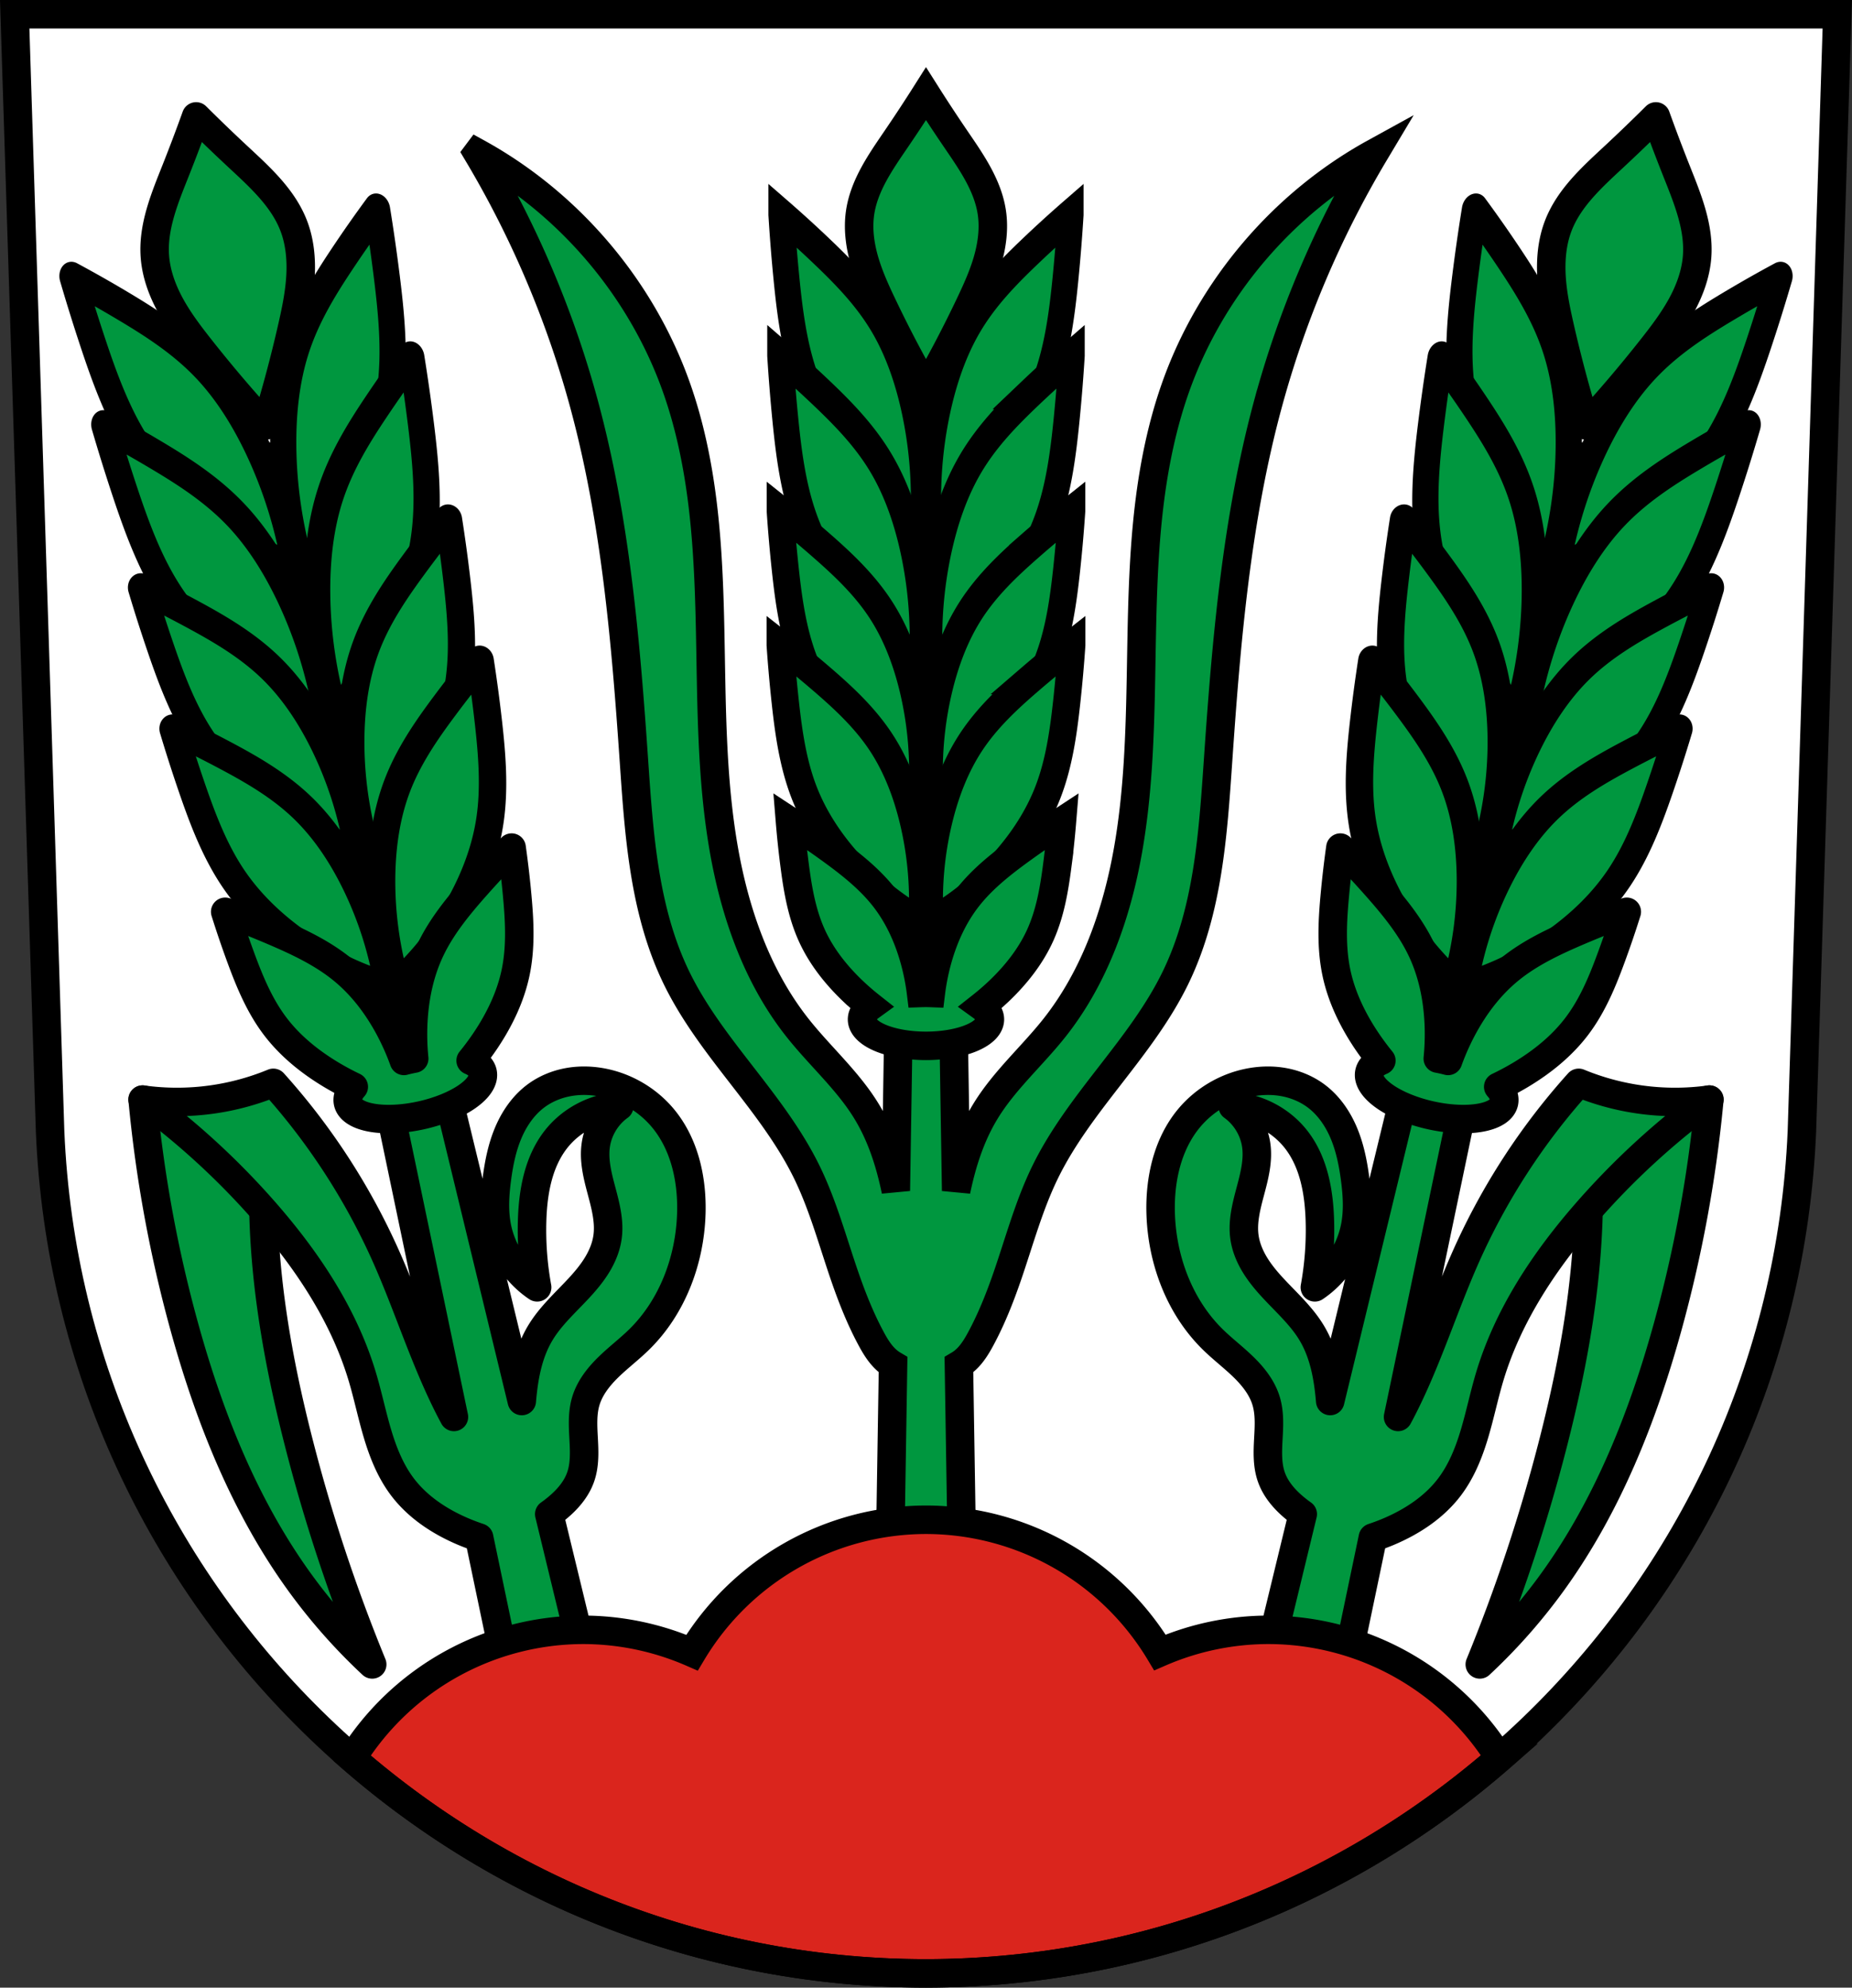 <svg xmlns="http://www.w3.org/2000/svg" width="715.289" height="767.507" viewBox="0 0 715.292 767.51"><rect x="0" y="0" width="715.292" height="767.51" fill="#333333" stroke="none"/><path fill="#fff" fill-rule="evenodd" d="m5.677 5.5 13.67 431.3c7.564 181.42 157.03 325.11 338.3 325.21 181.1-.223 330.63-143.96 338.3-325.21L709.614 5.5h-351.96z"/><g fill-rule="evenodd" stroke="#000" style="fill:#00973f"><g style="fill:#00973f"><path fill="#090" stroke-linejoin="round" stroke-width="11" d="M265.02 462.86a507.349 507.349 0 0 0 16.18 88.02c9.586 34.612 23.06 68.56 44.01 97.73a218.754 218.754 0 0 0 28.478 32.361 651.689 651.689 0 0 1-28.478-86.08c-8.05-31.541-13.746-63.884-13.592-96.44a272.02 272.02 0 0 1 1.294-25.24l-47.894-10.356z" style="fill:#00973f" transform="translate(-209.93 -38.266)"/><path d="m290.42 228.57 61.33 212.35 32.951-.915a400.723 400.723 0 0 0-2.746-97.02c-7.742-51.28-25.572-101.02-52.17-145.53l-39.36 31.12z" style="fill:#000" transform="translate(-209.93 -38.266)"/><g fill="#090" stroke-linejoin="round" stroke-width="11" style="fill:#00973f"><path d="m377.7 440.08 33.761 139.18c.782-9.299 2.445-18.525 7.229-26.428 3.945-6.518 9.74-11.662 14.91-17.258 2.585-2.798 5.04-5.741 7.01-9 1.969-3.261 3.447-6.86 3.971-10.633.828-5.967-.751-11.974-2.303-17.795-1.552-5.821-3.105-11.841-2.229-17.801.868-5.904 4.215-11.404 9.06-14.887-9.54.529-18.757 5.381-24.594 12.945-6.701 8.684-8.722 20.1-9.06 31.07-.267 8.666.385 17.36 1.941 25.889-7.96-5.328-13.677-13.903-15.533-23.301-1.218-6.166-.828-12.539 0-18.77.79-5.946 1.987-11.884 4.301-17.418 2.314-5.534 5.801-10.675 10.584-14.295 3.705-2.804 8.115-4.636 12.688-5.465 4.572-.829 9.302-.667 13.85.287 8.781 1.842 16.901 6.706 22.652 13.592 8.411 10.07 11.4 23.776 11 36.891-.545 17.933-7.273 35.959-20.06 48.541-3.813 3.752-8.106 6.989-11.938 10.723-3.831 3.733-7.261 8.093-8.773 13.225-1.384 4.694-1.077 9.697-.811 14.584.266 4.887.46 9.913-1.131 14.541-1.923 5.596-6.275 10.03-11 13.592-.383.288-.774.566-1.164.846l13.18 54.33-13.865 7.02-15.545-.432-10.844-51.869a85.208 85.208 0 0 1-5.709-2.127c-9.226-3.854-17.925-9.495-23.947-17.477-4.594-6.088-7.467-13.301-9.639-20.611-2.172-7.31-3.695-14.801-5.895-22.1-7.139-23.705-21.24-44.792-37.537-63.43a293.594 293.594 0 0 0-47.25-43.37 97.678 97.678 0 0 0 26.535 0 97.651 97.651 0 0 0 23.947-6.471 255.901 255.901 0 0 1 43.37 66.66c8.881 19.871 15.217 40.871 25.24 60.19.375.723.766 1.441 1.15 2.16l-29.362-140.44 10.908-2.445 10.91-2.443zM285.68 83.22a665.253 665.253 0 0 0 16.217 15.609c8.404 7.823 17.309 15.841 21.445 26.535 2.392 6.184 3.02 12.937 2.651 19.554-.374 6.617-1.722 13.14-3.193 19.606a518.42 518.42 0 0 1-10.181 38.02 519.415 519.415 0 0 1-25.541-30.02c-4.107-5.214-8.132-10.532-11.314-16.356-3.182-5.821-5.51-12.194-6.01-18.802-.859-11.428 3.738-22.471 7.973-33.13a665.344 665.344 0 0 0 7.949-21.02z" style="fill:#00973f" transform="translate(-209.93 -38.266)"/></g></g><g fill="#090" stroke-linejoin="round" style="fill:#00973f"><g stroke-width="9.267" style="fill:#00973f"><path fill="#090" d="M-559.06 143a462.214 462.214 0 0 0 1.985 20.386c1.284 10.707 2.98 21.497 7.135 31.417 3.929 9.382 9.973 17.738 16.977 25.02a108.302 108.302 0 0 0 28.66 21.324 112.478 112.478 0 0 0-3.33-36.02c-2.562-9.861-6.516-19.429-12.417-27.668-6.239-8.711-14.47-15.711-22.84-22.307a443.884 443.884 0 0 0-16.17-12.158z" style="fill:#00973f" transform="matrix(-1.053 .236 .288 1.274 -484.22 30.476)"/><path d="M-447.32 143a462.214 462.214 0 0 1-1.985 20.386c-1.284 10.707-2.98 21.497-7.135 31.417-3.929 9.382-9.973 17.738-16.977 25.02a108.302 108.302 0 0 1-28.66 21.324 112.478 112.478 0 0 1 3.33-36.02c2.562-9.861 6.516-19.429 12.417-27.668 6.239-8.711 14.47-15.711 22.84-22.307a443.884 443.884 0 0 1 16.17-12.158z" style="fill:#00973f" transform="matrix(-1.053 .236 .288 1.274 -484.22 30.476)"/></g><g fill="#090" stroke-width="9.285" style="fill:#00973f"><path d="M-559.44 197.52a462.407 462.407 0 0 0 1.985 20.387c1.284 10.707 2.98 21.497 7.135 31.417 3.929 9.382 9.973 17.738 16.977 25.02a108.302 108.302 0 0 0 28.66 21.324 112.478 112.478 0 0 0-3.33-36.02c-2.562-9.861-6.516-19.429-12.417-27.668-6.239-8.711-14.47-15.711-22.84-22.307a443.884 443.884 0 0 0-16.17-12.158zM-446.82 197.52a462.407 462.407 0 0 1-1.985 20.387c-1.284 10.707-2.98 21.497-7.135 31.417-3.929 9.382-9.973 17.738-16.977 25.02a108.302 108.302 0 0 1-28.66 21.324 112.478 112.478 0 0 1 3.33-36.02c2.562-9.861 6.516-19.429 12.417-27.668 6.239-8.711 14.47-15.711 22.84-22.307a443.884 443.884 0 0 1 16.17-12.158z" style="fill:#00973f" transform="matrix(-1.053 .236 .286 1.269 -486.7 19.184)"/></g><g fill="#090" stroke-width="9.679" style="fill:#00973f"><path d="M-559.44 197.52a462.407 462.407 0 0 0 1.985 20.387c1.284 10.707 2.98 21.497 7.135 31.417 3.929 9.382 9.973 17.738 16.977 25.02a108.302 108.302 0 0 0 28.66 21.324 112.478 112.478 0 0 0-3.33-36.02c-2.562-9.861-6.516-19.429-12.417-27.668-6.239-8.711-14.47-15.711-22.84-22.307a443.884 443.884 0 0 0-16.17-12.158zM-446.82 197.52a462.407 462.407 0 0 1-1.985 20.387c-1.284 10.707-2.98 21.497-7.135 31.417-3.929 9.382-9.973 17.738-16.977 25.02a108.302 108.302 0 0 1-28.66 21.324 112.478 112.478 0 0 1 3.33-36.02c2.562-9.861 6.516-19.429 12.417-27.668 6.239-8.711 14.47-15.711 22.84-22.307a443.884 443.884 0 0 1 16.17-12.158z" style="fill:#00973f" transform="matrix(-1.053 .236 .264 1.167 -467.99 102.064)"/></g><g fill="#090" stroke-width="9.765" style="fill:#00973f"><path d="M-559.44 197.52a462.407 462.407 0 0 0 1.985 20.387c1.284 10.707 2.98 21.497 7.135 31.417 3.929 9.382 9.973 17.738 16.977 25.02a108.302 108.302 0 0 0 28.66 21.324 112.478 112.478 0 0 0-3.33-36.02c-2.562-9.861-6.516-19.429-12.417-27.668-6.239-8.711-14.47-15.711-22.84-22.307a443.884 443.884 0 0 0-16.17-12.158zM-446.82 197.52a462.407 462.407 0 0 1-1.985 20.387c-1.284 10.707-2.98 21.497-7.135 31.417-3.929 9.382-9.973 17.738-16.977 25.02a108.302 108.302 0 0 1-28.66 21.324 112.478 112.478 0 0 1 3.33-36.02c2.562-9.861 6.516-19.429 12.417-27.668 6.239-8.711 14.47-15.711 22.84-22.307a443.884 443.884 0 0 1 16.17-12.158z" style="fill:#00973f" transform="matrix(-1.053 .236 .259 1.147 -454.8 160.484)"/></g></g><path fill="#090" stroke-linejoin="round" stroke-width="11" d="M407.53 365.56c.875 6.209 1.6 12.442 2.171 18.691.904 9.87 1.417 19.905-.658 29.702-1.962 9.268-6.209 18.08-11.615 26.14a105.187 105.187 0 0 1-5.725 7.721 10.998 26.648 77.39 0 1 4.631 4.54 10.998 26.648 77.39 0 1-23.581 16.554 10.998 26.648 77.39 0 1-28.426-4.902 10.998 26.648 77.39 0 1 2.241-6.075 106.05 106.05 0 0 1-8.497-4.54c-8.352-4.981-15.979-11.133-21.735-18.67-6.086-7.968-9.933-17.257-13.358-26.562a386.699 386.699 0 0 1-6.073-17.816 450.356 450.356 0 0 1 18.348 7.326c9.555 4.065 19.05 8.522 26.943 14.948 7.461 6.076 13.282 13.776 17.792 22.04a94.86 94.86 0 0 1 5.947 13.277 10.998 26.648 77.39 0 1 1.978-.486 10.998 26.648 77.39 0 1 1.997-.411 94.687 94.687 0 0 1-.331-14.53c.523-9.393 2.472-18.832 6.603-27.507 4.368-9.173 11.04-17.253 17.926-25a456.783 456.783 0 0 1 13.422-14.444z" style="fill:#00973f" transform="translate(-209.93 -38.266)"/></g><g stroke="#000"><g fill-rule="evenodd" style="fill:#00973f"><g style="fill:#00973f"><path fill="#090" stroke-linejoin="round" stroke-width="11" d="M646.61 424.59a507.349 507.349 0 0 1-16.18 88.02c-9.586 34.612-23.06 68.56-44.01 97.73a218.754 218.754 0 0 1-28.478 32.361 651.689 651.689 0 0 0 28.478-86.08c8.05-31.541 13.746-63.884 13.592-96.44a272.02 272.02 0 0 0-1.294-25.24l47.894-10.356z" style="fill:#00973f" transform="translate(13.59 .004)"/><path d="m621.21 190.3-61.33 212.35-32.951-.915a400.723 400.723 0 0 1 2.746-97.02c7.742-51.28 25.572-101.02 52.17-145.53l39.36 31.12z" style="fill:#000" transform="translate(13.59 .004)"/><g fill="#090" stroke-linejoin="round" stroke-width="11" style="fill:#00973f"><path d="m533.93 401.81-33.761 139.18c-.782-9.299-2.445-18.525-7.229-26.428-3.945-6.518-9.74-11.662-14.91-17.258-2.585-2.798-5.04-5.741-7.01-9-1.969-3.261-3.447-6.86-3.971-10.633-.828-5.967.751-11.974 2.303-17.795 1.552-5.821 3.105-11.841 2.229-17.801-.868-5.904-4.215-11.404-9.06-14.887 9.54.529 18.757 5.381 24.594 12.945 6.701 8.684 8.722 20.1 9.06 31.07.267 8.666-.385 17.36-1.941 25.889 7.96-5.328 13.677-13.903 15.533-23.301 1.218-6.166.828-12.539 0-18.77-.79-5.946-1.987-11.884-4.301-17.418-2.314-5.534-5.801-10.675-10.584-14.295-3.705-2.804-8.115-4.636-12.688-5.465-4.572-.829-9.302-.667-13.85.287-8.781 1.842-16.901 6.706-22.652 13.592-8.411 10.07-11.4 23.776-11 36.891.545 17.933 7.273 35.959 20.06 48.541 3.813 3.752 8.106 6.989 11.938 10.723 3.831 3.733 7.261 8.093 8.773 13.225 1.384 4.694 1.077 9.697.811 14.584-.266 4.887-.46 9.913 1.131 14.541 1.923 5.596 6.275 10.03 11 13.592.383.288.774.566 1.164.846l-13.18 54.33 13.865 7.02 15.545-.432 10.844-51.869a85.208 85.208 0 0 0 5.709-2.127c9.226-3.854 17.925-9.495 23.947-17.477 4.594-6.088 7.467-13.301 9.639-20.611 2.172-7.31 3.695-14.801 5.895-22.1 7.139-23.705 21.24-44.792 37.537-63.43a293.594 293.594 0 0 1 47.25-43.37 97.678 97.678 0 0 1-26.535 0 97.651 97.651 0 0 1-23.947-6.471 255.901 255.901 0 0 0-43.37 66.66c-8.881 19.871-15.217 40.871-25.24 60.19-.375.723-.766 1.441-1.15 2.16l29.362-140.44-10.908-2.445-10.91-2.443zM625.95 44.949a665.253 665.253 0 0 1-16.217 15.609c-8.404 7.823-17.309 15.841-21.445 26.535-2.392 6.184-3.02 12.937-2.651 19.554.374 6.617 1.722 13.14 3.193 19.606a518.42 518.42 0 0 0 10.181 38.02 519.415 519.415 0 0 0 25.541-30.02c4.107-5.214 8.132-10.532 11.314-16.356 3.182-5.821 5.51-12.194 6.01-18.802.859-11.428-3.738-22.471-7.973-33.13a665.344 665.344 0 0 1-7.949-21.02z" style="fill:#00973f" transform="translate(13.59 .004)"/></g></g><g fill="#090" stroke-linejoin="round" style="fill:#00973f"><g stroke-width="9.267" style="fill:#00973f"><path fill="#090" d="M-559.06 143a462.214 462.214 0 0 0 1.985 20.386c1.284 10.707 2.98 21.497 7.135 31.417 3.929 9.382 9.973 17.738 16.977 25.02a108.302 108.302 0 0 0 28.66 21.324 112.478 112.478 0 0 0-3.33-36.02c-2.562-9.861-6.516-19.429-12.417-27.668-6.239-8.711-14.47-15.711-22.84-22.307a443.884 443.884 0 0 0-16.17-12.158z" style="fill:#00973f" transform="matrix(1.053 .236 -.288 1.274 1199.51 30.476)"/><path d="M-447.32 143a462.214 462.214 0 0 1-1.985 20.386c-1.284 10.707-2.98 21.497-7.135 31.417-3.929 9.382-9.973 17.738-16.977 25.02a108.302 108.302 0 0 1-28.66 21.324 112.478 112.478 0 0 1 3.33-36.02c2.562-9.861 6.516-19.429 12.417-27.668 6.239-8.711 14.47-15.711 22.84-22.307a443.884 443.884 0 0 1 16.17-12.158z" style="fill:#00973f" transform="matrix(1.053 .236 -.288 1.274 1199.51 30.476)"/></g><g fill="#090" stroke-width="9.285" style="fill:#00973f"><path d="M-559.44 197.52a462.407 462.407 0 0 0 1.985 20.387c1.284 10.707 2.98 21.497 7.135 31.417 3.929 9.382 9.973 17.738 16.977 25.02a108.302 108.302 0 0 0 28.66 21.324 112.478 112.478 0 0 0-3.33-36.02c-2.562-9.861-6.516-19.429-12.417-27.668-6.239-8.711-14.47-15.711-22.84-22.307a443.884 443.884 0 0 0-16.17-12.158zM-446.82 197.52a462.407 462.407 0 0 1-1.985 20.387c-1.284 10.707-2.98 21.497-7.135 31.417-3.929 9.382-9.973 17.738-16.977 25.02a108.302 108.302 0 0 1-28.66 21.324 112.478 112.478 0 0 1 3.33-36.02c2.562-9.861 6.516-19.429 12.417-27.668 6.239-8.711 14.47-15.711 22.84-22.307a443.884 443.884 0 0 1 16.17-12.158z" style="fill:#00973f" transform="matrix(1.053 .236 -.286 1.269 1201.99 19.184)"/></g><g fill="#090" stroke-width="9.679" style="fill:#00973f"><path d="M-559.44 197.52a462.407 462.407 0 0 0 1.985 20.387c1.284 10.707 2.98 21.497 7.135 31.417 3.929 9.382 9.973 17.738 16.977 25.02a108.302 108.302 0 0 0 28.66 21.324 112.478 112.478 0 0 0-3.33-36.02c-2.562-9.861-6.516-19.429-12.417-27.668-6.239-8.711-14.47-15.711-22.84-22.307a443.884 443.884 0 0 0-16.17-12.158zM-446.82 197.52a462.407 462.407 0 0 1-1.985 20.387c-1.284 10.707-2.98 21.497-7.135 31.417-3.929 9.382-9.973 17.738-16.977 25.02a108.302 108.302 0 0 1-28.66 21.324 112.478 112.478 0 0 1 3.33-36.02c2.562-9.861 6.516-19.429 12.417-27.668 6.239-8.711 14.47-15.711 22.84-22.307a443.884 443.884 0 0 1 16.17-12.158z" style="fill:#00973f" transform="matrix(1.053 .236 -.264 1.167 1183.28 102.064)"/></g><g fill="#090" stroke-width="9.765" style="fill:#00973f"><path d="M-559.44 197.52a462.407 462.407 0 0 0 1.985 20.387c1.284 10.707 2.98 21.497 7.135 31.417 3.929 9.382 9.973 17.738 16.977 25.02a108.302 108.302 0 0 0 28.66 21.324 112.478 112.478 0 0 0-3.33-36.02c-2.562-9.861-6.516-19.429-12.417-27.668-6.239-8.711-14.47-15.711-22.84-22.307a443.884 443.884 0 0 0-16.17-12.158zM-446.82 197.52a462.407 462.407 0 0 1-1.985 20.387c-1.284 10.707-2.98 21.497-7.135 31.417-3.929 9.382-9.973 17.738-16.977 25.02a108.302 108.302 0 0 1-28.66 21.324 112.478 112.478 0 0 1 3.33-36.02c2.562-9.861 6.516-19.429 12.417-27.668 6.239-8.711 14.47-15.711 22.84-22.307a443.884 443.884 0 0 1 16.17-12.158z" style="fill:#00973f" transform="matrix(1.053 .236 -.259 1.147 1170.09 160.484)"/></g></g><path fill="#090" stroke-linejoin="round" stroke-width="11" d="M504.1 327.29a385.015 385.015 0 0 0-2.171 18.691c-.904 9.87-1.417 19.905.658 29.702 1.962 9.268 6.209 18.08 11.615 26.14a105.187 105.187 0 0 0 5.725 7.721 26.648 10.998 12.61 0 0-4.631 4.54 26.648 10.998 12.61 0 0 23.581 16.554 26.648 10.998 12.61 0 0 28.426-4.902 26.648 10.998 12.61 0 0-2.241-6.075 106.05 106.05 0 0 0 8.497-4.54c8.352-4.981 15.979-11.133 21.735-18.67 6.086-7.968 9.933-17.257 13.358-26.562a386.699 386.699 0 0 0 6.073-17.816 450.356 450.356 0 0 0-18.348 7.326c-9.555 4.065-19.05 8.522-26.943 14.948-7.461 6.076-13.282 13.776-17.792 22.04a94.86 94.86 0 0 0-5.947 13.277 26.648 10.998 12.61 0 0-1.978-.486 26.648 10.998 12.61 0 0-1.997-.411c.474-4.818.601-9.676.331-14.53-.523-9.393-2.472-18.832-6.603-27.507-4.368-9.173-11.04-17.253-17.926-25a456.783 456.783 0 0 0-13.422-14.444z" style="fill:#00973f" transform="translate(13.59 .004)"/></g><g fill="#090" style="fill:#00973f"><g stroke-width="11" style="fill:#00973f" transform="translate(0 .004)"><rect width="46.6" height="216.17" x="334.61" y="149.41" stroke-linecap="round" rx="13.798" style="fill:#000"/><g fill-rule="evenodd" style="fill:#00973f"><path d="M184.41 59.06c18.08 30.26 31.978 63 41.19 97.02 12.1 44.681 16.05 91.11 19.223 137.29 1.974 28.723 3.883 58.32 16.475 84.21 13.2 27.14 37.1 47.934 50.34 75.05 6.273 12.846 9.977 26.761 14.645 40.27 2.815 8.15 5.999 16.195 10.07 23.797 1.427 2.666 2.982 5.303 5.068 7.492 1.037 1.089 2.22 2.064 3.514 2.83l-1.248 78.55 13.965 3.553 13.965-3.553-1.248-78.55c1.295-.766 2.479-1.741 3.516-2.83 2.086-2.19 3.639-4.826 5.066-7.492 4.069-7.602 7.253-15.647 10.07-23.797 4.668-13.513 8.373-27.427 14.646-40.27 13.244-27.12 37.14-47.912 50.34-75.05 12.592-25.892 14.5-55.49 16.475-84.21 3.174-46.18 7.125-92.61 19.221-137.29a386.066 386.066 0 0 1 41.19-97.02c-35.484 19.526-63.4 52.42-76.885 90.62-5.112 14.476-8.206 29.61-10.07 44.85-5.417 44.34-.507 89.64-8.238 133.63-4.33 24.639-12.864 49.02-28.375 68.65-8.609 10.894-19.261 20.21-26.543 32.04-5.831 9.468-9.204 20.03-11.482 30.957l-1.289-81.12h-20.72l-1.289 81.11c-2.278-10.923-5.648-21.485-11.479-30.951-7.282-11.822-17.934-21.14-26.543-32.04-15.511-19.628-24.04-44.01-28.375-68.65-7.732-43.994-2.821-89.3-8.238-133.63-1.862-15.239-4.956-30.373-10.07-44.85-13.487-38.19-41.4-71.09-76.885-90.62z" style="fill:#00973f" transform="translate(-.01)"/><path d="M-126.78 152.49a617.86 617.86 0 0 1-11.473 17.459c-6 8.807-12.413 17.892-13.969 28.436-.9 6.097-.094 12.353 1.594 18.281 1.688 5.928 4.238 11.571 6.887 17.14a483.193 483.193 0 0 0 16.961 32.426 483.677 483.677 0 0 0 16.961-32.426c2.648-5.566 5.201-11.209 6.889-17.14 1.688-5.928 2.492-12.184 1.592-18.281-1.556-10.544-7.964-19.629-13.967-28.436a617.926 617.926 0 0 1-11.475-17.459z" style="fill:#00973f" transform="translate(484.42 -116.3)"/></g></g><g fill-rule="evenodd" stroke-width="9.983" style="fill:#00973f"><path fill="#090" d="M-559.06 143a462.214 462.214 0 0 0 1.985 20.386c1.284 10.707 2.98 21.497 7.135 31.417 3.929 9.382 9.973 17.738 16.977 25.02a108.302 108.302 0 0 0 28.66 21.324 112.478 112.478 0 0 0-3.33-36.02c-2.562-9.861-6.516-19.429-12.417-27.668-6.239-8.711-14.47-15.711-22.84-22.307a443.884 443.884 0 0 0-16.17-12.158z" style="fill:#00973f" transform="matrix(1 0 0 1.214 860.83 -90.776)"/><path d="M-447.32 143a462.214 462.214 0 0 1-1.985 20.386c-1.284 10.707-2.98 21.497-7.135 31.417-3.929 9.382-9.973 17.738-16.977 25.02a108.302 108.302 0 0 1-28.66 21.324 112.478 112.478 0 0 1 3.33-36.02c2.562-9.861 6.516-19.429 12.417-27.668 6.239-8.711 14.47-15.711 22.84-22.307a443.884 443.884 0 0 1 16.17-12.158z" style="fill:#00973f" transform="matrix(1 0 0 1.214 860.83 -90.776)"/></g><g fill-rule="evenodd" stroke-width="10" style="fill:#00973f"><path fill="#090" d="M-559.44 197.52a462.407 462.407 0 0 0 1.985 20.387c1.284 10.707 2.98 21.497 7.135 31.417 3.929 9.382 9.973 17.738 16.977 25.02a108.302 108.302 0 0 0 28.66 21.324 112.478 112.478 0 0 0-3.33-36.02c-2.562-9.861-6.516-19.429-12.417-27.668-6.239-8.711-14.47-15.711-22.84-22.307a443.884 443.884 0 0 0-16.17-12.158z" style="fill:#00973f" transform="matrix(1 0 0 1.209 860.77 -101.526)"/><path d="M-446.82 197.52a462.407 462.407 0 0 1-1.985 20.387c-1.284 10.707-2.98 21.497-7.135 31.417-3.929 9.382-9.973 17.738-16.977 25.02a108.302 108.302 0 0 1-28.66 21.324 112.478 112.478 0 0 1 3.33-36.02c2.562-9.861 6.516-19.429 12.417-27.668 6.239-8.711 14.47-15.711 22.84-22.307a443.884 443.884 0 0 1 16.17-12.158z" style="fill:#00973f" transform="matrix(1 0 0 1.209 860.77 -101.526)"/></g><g fill="#090" fill-rule="evenodd" stroke-width="10.428" style="fill:#00973f"><path d="M-559.44 197.52a462.407 462.407 0 0 0 1.985 20.387c1.284 10.707 2.98 21.497 7.135 31.417 3.929 9.382 9.973 17.738 16.977 25.02a108.302 108.302 0 0 0 28.66 21.324 112.478 112.478 0 0 0-3.33-36.02c-2.562-9.861-6.516-19.429-12.417-27.668-6.239-8.711-14.47-15.711-22.84-22.307a443.884 443.884 0 0 0-16.17-12.158zM-446.82 197.52a462.407 462.407 0 0 1-1.985 20.387c-1.284 10.707-2.98 21.497-7.135 31.417-3.929 9.382-9.973 17.738-16.977 25.02a108.302 108.302 0 0 1-28.66 21.324 112.478 112.478 0 0 1 3.33-36.02c2.562-9.861 6.516-19.429 12.417-27.668 6.239-8.711 14.47-15.711 22.84-22.307a443.884 443.884 0 0 1 16.17-12.158z" style="fill:#00973f" transform="matrix(1 0 0 1.113 860.77 -22.53)"/></g><g fill="#090" fill-rule="evenodd" stroke-width="10.52" style="fill:#00973f"><path d="M-559.44 197.52a462.407 462.407 0 0 0 1.985 20.387c1.284 10.707 2.98 21.497 7.135 31.417 3.929 9.382 9.973 17.738 16.977 25.02a108.302 108.302 0 0 0 28.66 21.324 112.478 112.478 0 0 0-3.33-36.02c-2.562-9.861-6.516-19.429-12.417-27.668-6.239-8.711-14.47-15.711-22.84-22.307a443.884 443.884 0 0 0-16.17-12.158zM-446.82 197.52a462.407 462.407 0 0 1-1.985 20.387c-1.284 10.707-2.98 21.497-7.135 31.417-3.929 9.382-9.973 17.738-16.977 25.02a108.302 108.302 0 0 1-28.66 21.324 112.478 112.478 0 0 1 3.33-36.02c2.562-9.861 6.516-19.429 12.417-27.668 6.239-8.711 14.47-15.711 22.84-22.307a443.884 443.884 0 0 1 16.17-12.158z" style="fill:#00973f" transform="matrix(1 0 0 1.093 860.77 33.164)"/></g><path fill-rule="evenodd" stroke-width="11" d="M305.11 317.14a359.226 359.226 0 0 0 1.852 17.4c1.197 9.139 2.781 18.349 6.656 26.816 3.665 8.01 9.301 15.14 15.834 21.359a98.135 98.135 0 0 0 6.75 5.842 24.693 10.226 0 0 0-3.26 5.06 24.693 10.226 0 0 0 24.694 10.227 24.693 10.226 0 0 0 24.693-10.226 24.693 10.226 0 0 0-3.266-5.057 98.259 98.259 0 0 0 6.754-5.846c6.533-6.218 12.171-13.351 15.836-21.36 3.875-8.466 5.457-17.676 6.654-26.815a361.766 361.766 0 0 0 1.854-17.4 416.529 416.529 0 0 0-15.09 10.377c-7.807 5.63-15.483 11.606-21.303 19.04-5.504 7.03-9.194 15.2-11.584 23.617a88.413 88.413 0 0 0-2.666 13.256 24.693 10.226 0 0 0-1.886-.04 24.693 10.226 0 0 0-1.89.034 88.336 88.336 0 0 0-2.665-13.25c-2.39-8.417-6.078-16.585-11.582-23.617-5.82-7.435-13.498-13.41-21.305-19.04a422.63 422.63 0 0 0-15.08-10.377z" style="fill:#00973f" transform="translate(0 .004)"/></g><g stroke-width="11"><path fill="red" stroke-linecap="round" d="M357.646 586.84a105.5 105.5 0 0 0-90.373 51.312 105.5 105.5 0 0 0-41.904-8.814 105.5 105.5 0 0 0-89.394 49.576C195.51 730.68 273.12 761.96 357.65 762c84.43-.1 162-31.41 221.53-83.17a105.5 105.5 0 0 0-89.256-49.492 105.5 105.5 0 0 0-41.932 8.738 105.5 105.5 0 0 0-90.346-51.236z" style="fill:#da251d" transform="translate(0 .004)"/><path fill="none" d="m5.677 5.5 13.67 431.3c7.564 181.42 157.03 325.11 338.3 325.21 181.1-.223 330.63-143.96 338.3-325.21L709.614 5.5h-351.96z"/></g></g></svg>